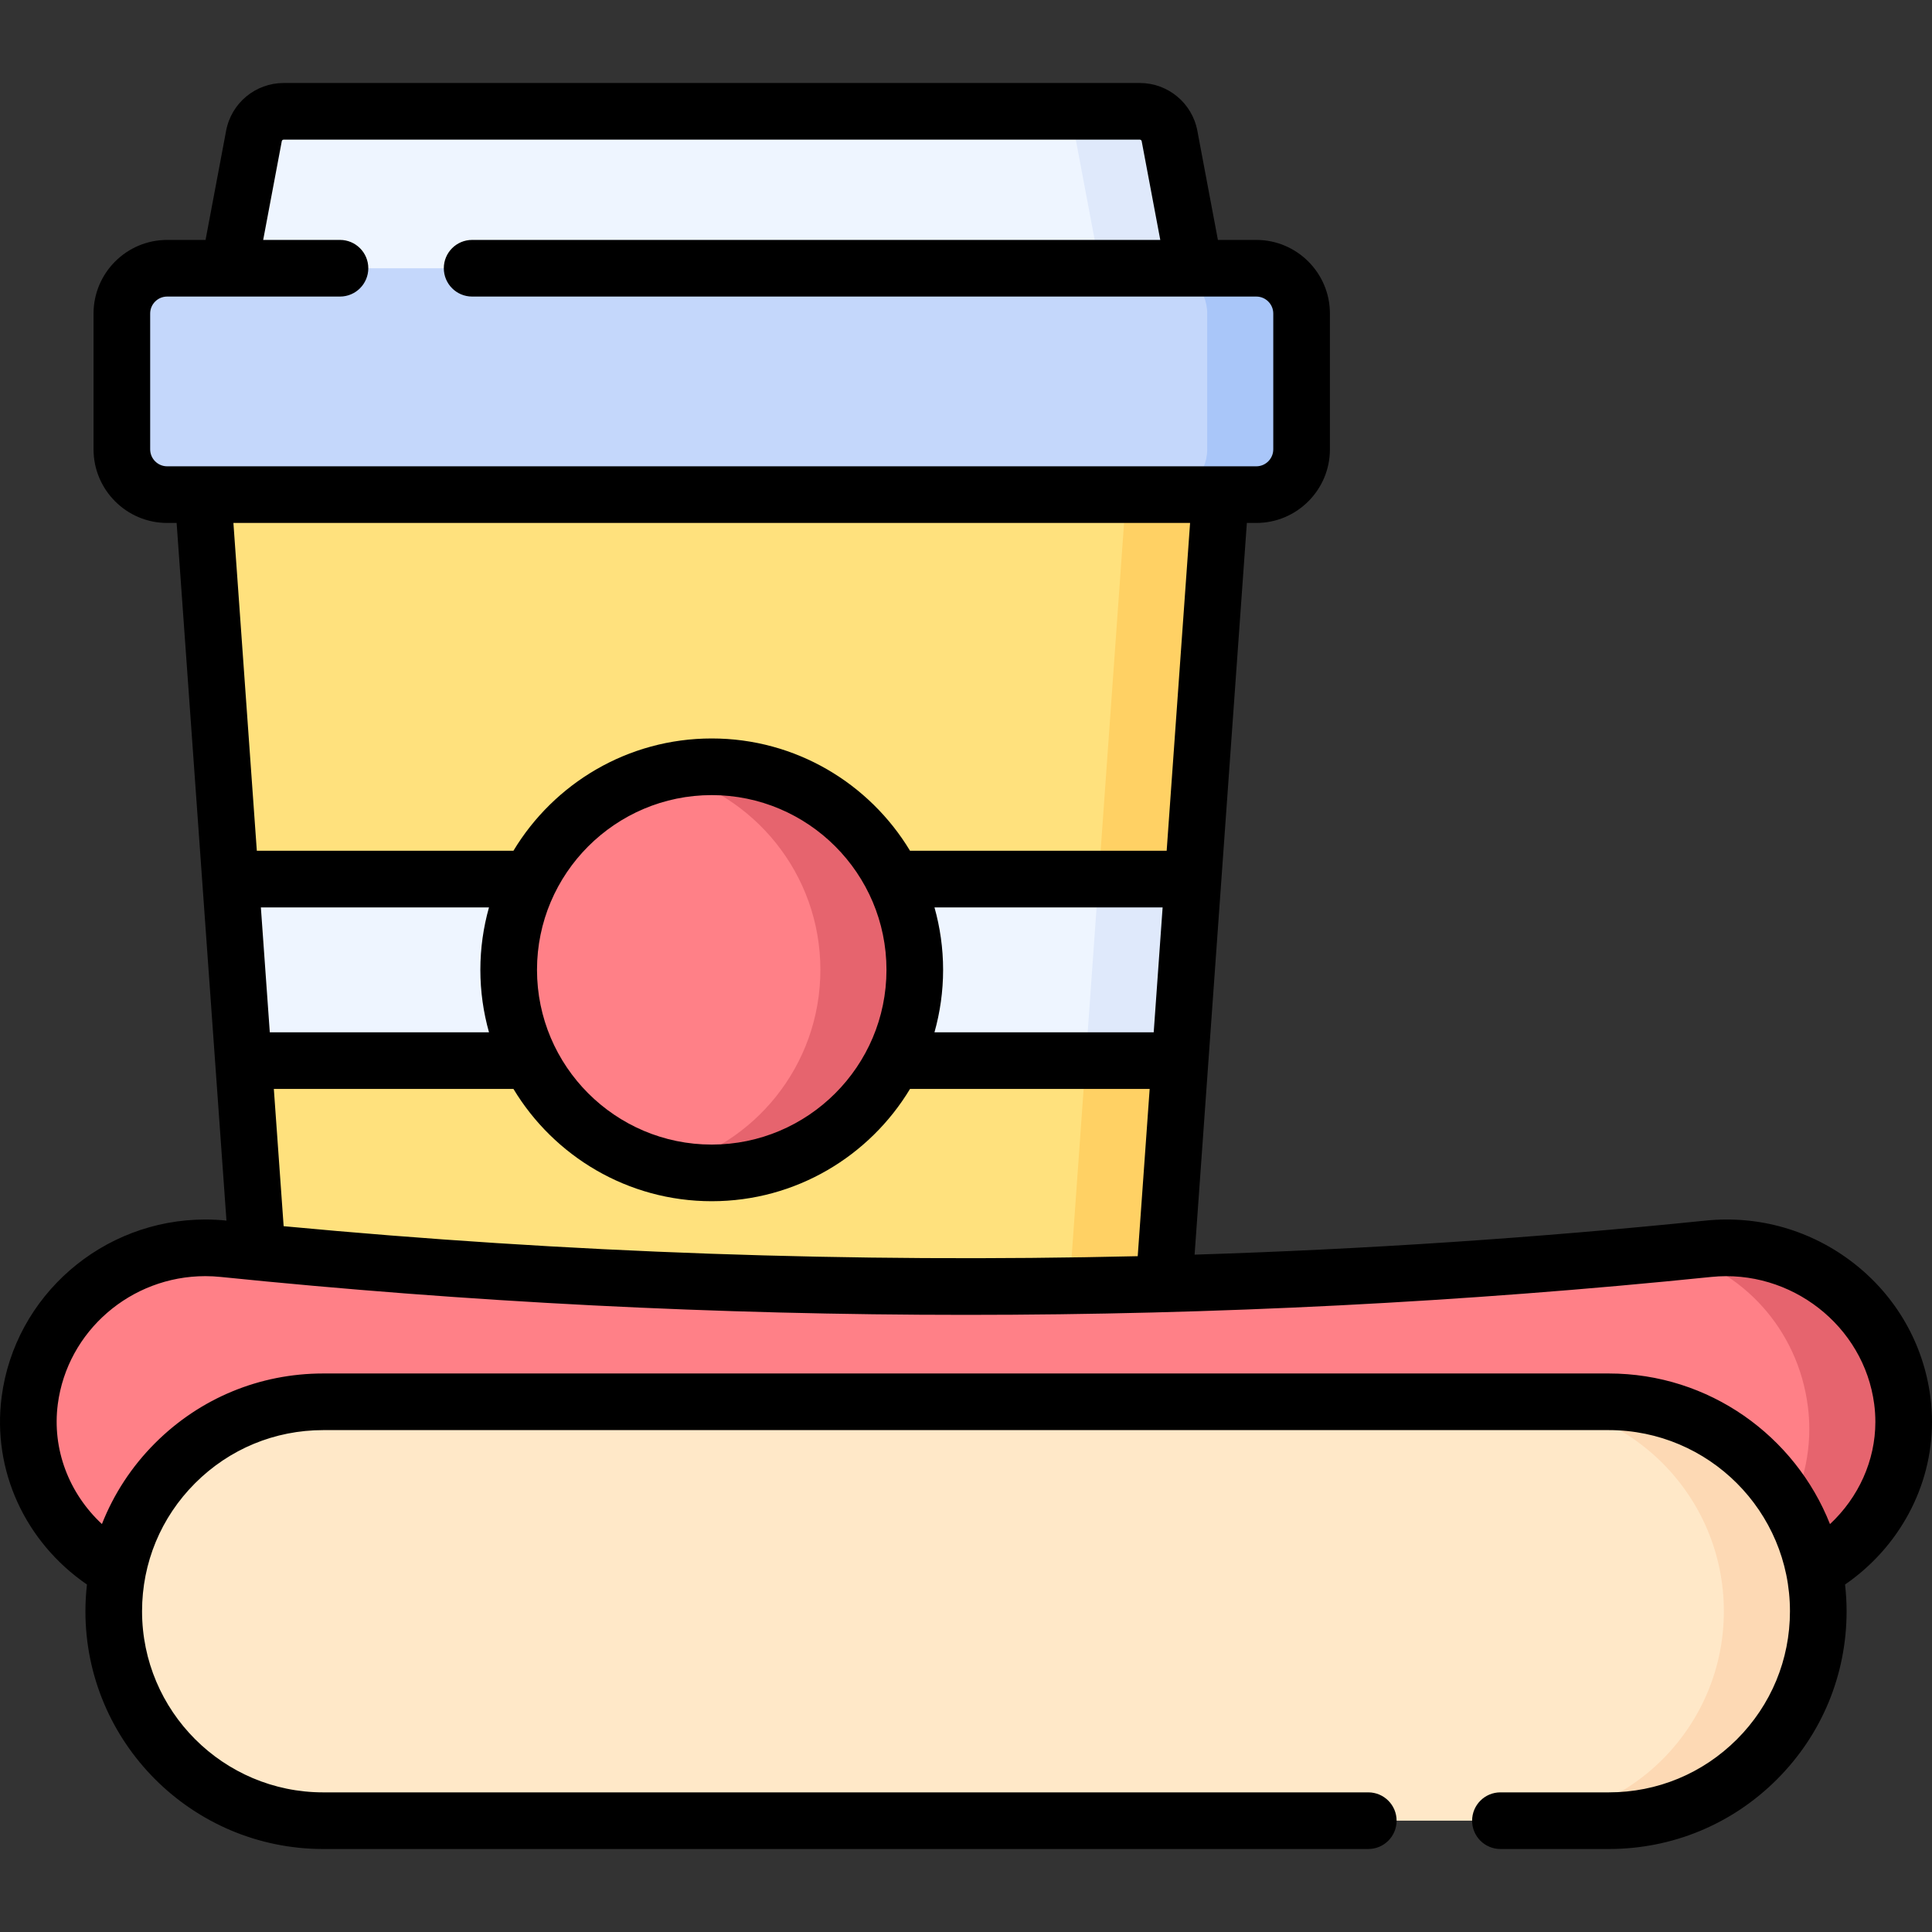 <svg id="Capa_1" enable-background="new 0 0 511.682 511.682" height="512" viewBox="0 0 511.682 511.682" width="512" xmlns="http://www.w3.org/2000/svg"><rect x="0" y="0" width="511.682" height="511.682" fill="#333333" stroke="none"/><g><g><path d="m324.685 110.773-20.87 292.17h-230.64l-20.86-292.17z" fill="#ffe17d"/><path d="m324.685 110.773-20.87 292.17h-25l20.87-292.17z" fill="#ffd164"/><path d="m315.965 232.813-3.43 48.08h-248.07l-3.44-48.08z" fill="#eef5ff"/><circle cx="188.497" cy="256.857" fill="#ff8087" r="53.778"/><path d="m315.965 232.813-3.43 48.08h-25l3.43-48.08z" fill="#dfe9fb"/><path d="m461.775 421.744c-136.932 14.004-274.937 14.004-411.87 0-26.522-2.704-45.314-25.802-42.037-50.843 3.279-25.06 26.239-42.727 51.345-40.171 130.744 13.37 262.511 13.37 393.255 0 25.105-2.557 48.066 15.111 51.345 40.171 3.276 25.04-15.516 48.138-42.038 50.843z" fill="#ff8087"/><path d="m504.185 376.573c0 22.76-17.91 42.68-42.41 45.17-4.81.49-9.61.97-14.42 1.42 18.91-6.55 31.83-24.55 31.83-44.69 0-1.95-.12-3.92-.37-5.9-2.6-20.65-17.51-36.49-36.07-40.87 3.24-.32 6.48-.64 9.72-.97 25.11-2.56 48.07 15.11 51.35 40.17.25 1.9.37 3.79.37 5.67z" fill="#e6646e"/><path d="m301.875 29.479h-226.757c-3.847 0-7.15 2.739-7.862 6.519l-8.868 47.089h260.217l-8.868-47.089c-.712-3.78-4.014-6.519-7.862-6.519z" fill="#eef5ff"/><path d="m318.605 83.083h-25l-8.87-47.08c-.71-3.79-4.01-6.52-7.86-6.52h25c3.85 0 7.15 2.73 7.86 6.52z" fill="#dfe9fb"/><path d="m426.086 482.202h-340.492c-30.635 0-55.47-24.835-55.47-55.47 0-30.635 24.835-55.47 55.47-55.47h340.492c30.635 0 55.47 24.835 55.47 55.47 0 30.635-24.835 55.47-55.47 55.47z" fill="#ffe8c8"/><path d="m332.724 131.001h-288.455c-6.627 0-12-5.373-12-12v-35.957c0-6.627 5.373-12 12-12h288.455c6.627 0 12 5.373 12 12v35.956c0 6.628-5.372 12.001-12 12.001z" fill="#c4d7fb"/><path d="m481.555 426.733c0 15.31-6.21 29.18-16.24 39.22-10.04 10.04-23.91 16.25-39.23 16.25h-25c15.32 0 29.19-6.21 39.23-16.25 10.03-10.04 16.24-23.91 16.24-39.22 0-30.64-24.83-55.47-55.47-55.47h25c30.64 0 55.47 24.83 55.47 55.47z" fill="#fdd9b4"/><path d="m344.725 83.043v35.96c0 6.63-5.37 12-12 12h-25c6.63 0 12-5.37 12-12v-35.96c0-6.63-5.37-12-12-12h25c6.63 0 12 5.37 12 12z" fill="#a9c6f9"/><path d="m242.275 256.853c0 29.71-24.08 53.78-53.78 53.78-4.3 0-8.49-.51-12.5-1.46 23.67-5.63 41.28-26.91 41.28-52.32 0-25.4-17.61-46.68-41.28-52.31 4.01-.95 8.2-1.46 12.5-1.46 29.7 0 53.78 24.07 53.78 53.77z" fill="#e6646e"/></g><g><path d="m511.682 376.581c0-2.222-.146-4.46-.433-6.654-1.84-14.052-9.055-26.62-20.317-35.387-11.186-8.707-25.119-12.713-39.223-11.27-44.94 4.595-90.099 7.599-135.324 9.016l13.84-193.785h2.497c10.752 0 19.5-8.748 19.5-19.5v-35.96c0-10.752-8.748-19.5-19.5-19.5h-10.164l-5.448-28.924c-1.375-7.322-7.781-12.636-15.231-12.636h-226.76c-7.45 0-13.856 5.314-15.23 12.632l-5.448 28.928h-10.168c-10.752 0-19.5 8.748-19.5 19.5v35.96c0 10.752 8.748 19.5 19.5 19.5h2.506l13.199 184.77c-1.836-.192-3.717-.29-5.596-.29-27.249 0-50.44 20.182-53.946 46.947-2.55 19.497 6.229 38.478 22.593 49.725-.26 2.335-.406 4.695-.406 7.078 0 34.722 28.248 62.97 62.97 62.97h276.79c4.143 0 7.5-3.358 7.5-7.5s-3.357-7.5-7.5-7.5h-276.791c-26.45 0-47.97-21.519-47.97-47.97 0-12.809 4.991-24.854 14.054-33.917s21.107-14.053 33.916-14.053h340.5c26.451 0 47.971 21.52 47.971 47.97 0 12.815-4.991 24.864-14.051 33.924-9.066 9.058-21.113 14.046-33.92 14.046h-28.71c-4.143 0-7.5 3.358-7.5 7.5s3.357 7.5 7.5 7.5h28.71c16.811 0 32.622-6.546 44.524-18.437 11.896-11.896 18.446-27.711 18.446-44.533 0-2.393-.147-4.75-.408-7.074 14.323-9.877 23.028-25.947 23.028-43.076zm-436.561-51.83-2.597-36.35h63.461c10.733 17.802 30.254 29.735 52.514 29.735s41.781-11.933 52.514-29.735h63.469l-3.163 44.293c-75.497 1.777-151.131-.87-226.198-7.943zm230.433-51.35h-58.064c1.479-5.267 2.287-10.811 2.287-16.543 0-5.73-.808-11.272-2.286-16.537h60.424zm-70.776-16.543c0 25.518-20.761 46.278-46.278 46.278s-46.278-20.76-46.278-46.278 20.761-46.278 46.278-46.278 46.278 20.76 46.278 46.278zm-105.269 16.543h-58.056l-2.363-33.08h60.417c-1.478 5.265-2.286 10.806-2.286 16.537 0 5.732.808 11.277 2.288 16.543zm-89.736-154.4v-35.96c0-2.481 2.019-4.5 4.5-4.5h45.77c4.143 0 7.5-3.358 7.5-7.5s-3.357-7.5-7.5-7.5h-20.339l4.927-26.156c.044-.234.25-.404.489-.404h226.76c.235 0 .446.174.49.408l4.926 26.152h-182.254c-4.143 0-7.5 3.358-7.5 7.5s3.357 7.5 7.5 7.5h207.68c2.481 0 4.5 2.019 4.5 4.5v35.96c0 2.481-2.019 4.5-4.5 4.5h-288.449c-2.482 0-4.5-2.018-4.5-4.5zm275.415 19.5-6.201 86.82h-67.971c-10.732-17.806-30.255-29.742-52.518-29.742s-41.785 11.936-52.518 29.742h-67.962l-6.202-86.82zm110.904 225.26h-340.5c-16.815 0-32.628 6.551-44.523 18.447-6.211 6.211-10.949 13.496-14.074 21.428-8.766-8.169-13.244-19.841-11.686-31.761 2.531-19.323 19.329-33.894 39.073-33.894 1.363 0 2.725.07 4.067.211 130.979 13.394 263.806 13.392 394.783 0 21.074-2.151 40.431 12.96 43.144 33.682.203 1.55.306 3.134.306 4.707 0 10.262-4.456 20.011-12.019 27.073-9.227-23.335-31.994-39.893-58.571-39.893z"/></g></g></svg>